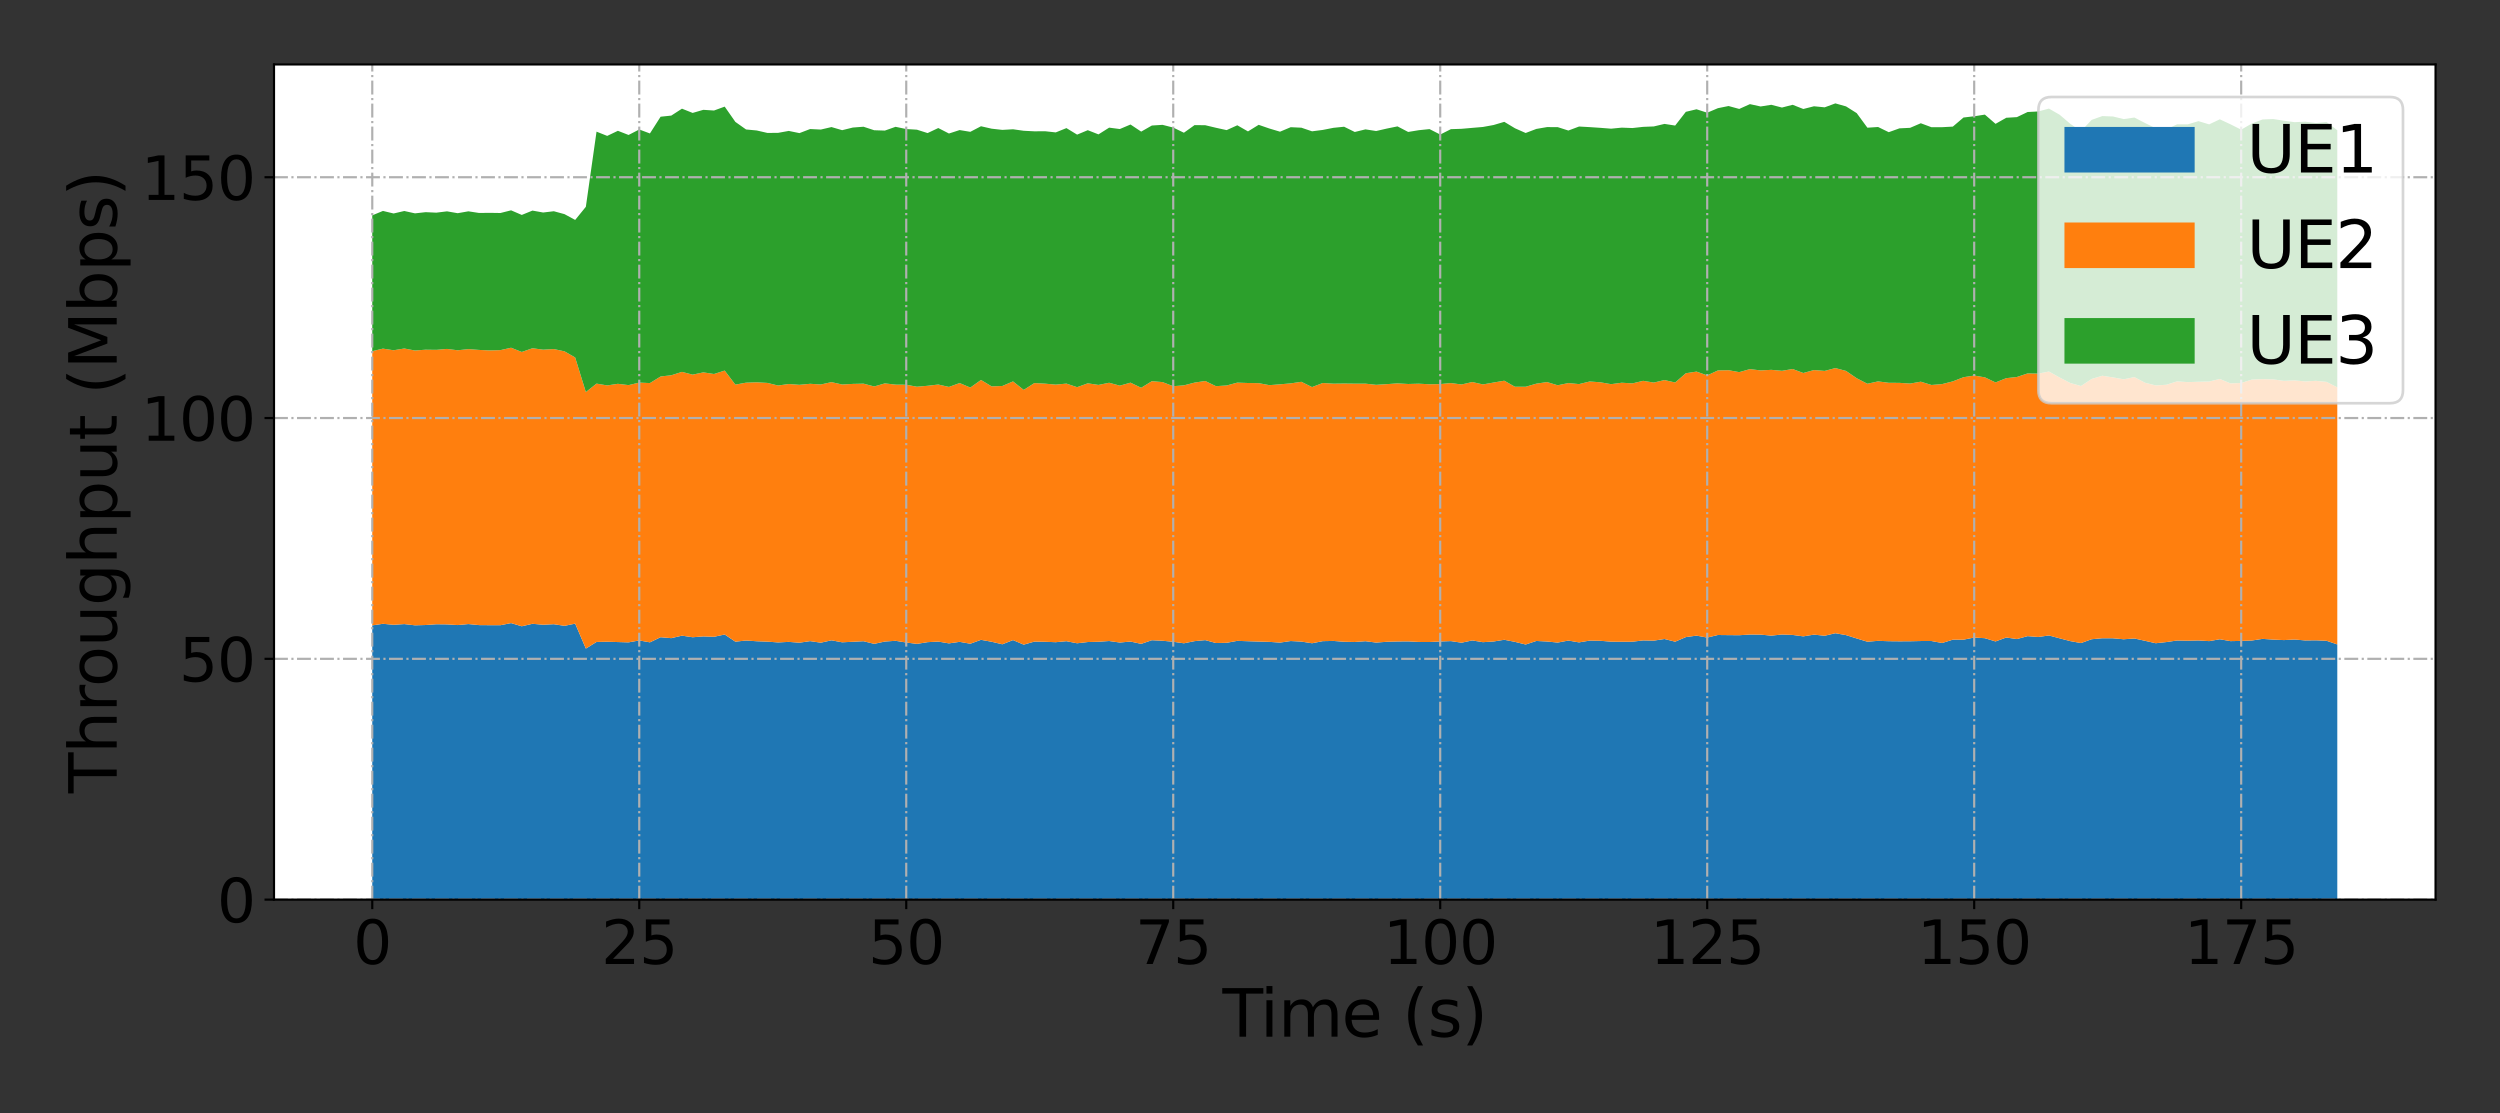 <?xml version="1.0" encoding="utf-8" standalone="no"?>
<!DOCTYPE svg PUBLIC "-//W3C//DTD SVG 1.1//EN"
  "http://www.w3.org/Graphics/SVG/1.1/DTD/svg11.dtd">
<svg xmlns:xlink="http://www.w3.org/1999/xlink" width="921.6pt" height="410.4pt" viewBox="0 0 921.6 410.4" xmlns="http://www.w3.org/2000/svg" version="1.1">
 <rect x="0" y="0" width="921.6" height="410.4" fill="#333333" stroke="none"/>
 <defs>
  <style type="text/css">*{stroke-linejoin: round; stroke-linecap: butt}</style>
 </defs>
 <g id="figure_1">
  <g id="patch_1">
   <path d="M 0 410.4 
L 921.6 410.4 
L 921.6 0 
L 0 0 
L 0 410.4 
z
" style="fill: none"/>
  </g>
  <g id="axes_1">
   <g id="patch_2">
    <path d="M 101.01 331.64 
L 897.84 331.64 
L 897.84 23.76 
L 101.01 23.76 
z
" style="fill: #ffffff"/>
   </g>
   <g id="PolyCollection_1">
    <path d="M 137.23 230.543 
L 137.23 331.64 
L 141.166 331.64 
L 145.103 331.64 
L 149.04 331.64 
L 152.977 331.64 
L 156.914 331.64 
L 160.851 331.64 
L 164.788 331.64 
L 168.725 331.64 
L 172.662 331.64 
L 176.599 331.64 
L 180.536 331.64 
L 184.472 331.64 
L 188.409 331.64 
L 192.346 331.64 
L 196.283 331.64 
L 200.22 331.64 
L 204.157 331.64 
L 208.094 331.64 
L 212.031 331.64 
L 215.968 331.64 
L 219.905 331.64 
L 223.842 331.64 
L 227.778 331.64 
L 231.715 331.64 
L 235.652 331.64 
L 239.589 331.64 
L 243.526 331.64 
L 247.463 331.64 
L 251.4 331.64 
L 255.337 331.64 
L 259.274 331.64 
L 263.211 331.64 
L 267.147 331.64 
L 271.084 331.64 
L 275.021 331.64 
L 278.958 331.64 
L 282.895 331.64 
L 286.832 331.64 
L 290.769 331.64 
L 294.706 331.64 
L 298.643 331.64 
L 302.58 331.64 
L 306.517 331.64 
L 310.453 331.64 
L 314.39 331.64 
L 318.327 331.64 
L 322.264 331.64 
L 326.201 331.64 
L 330.138 331.64 
L 334.075 331.64 
L 338.012 331.64 
L 341.949 331.64 
L 345.886 331.64 
L 349.823 331.64 
L 353.759 331.64 
L 357.696 331.64 
L 361.633 331.64 
L 365.57 331.64 
L 369.507 331.64 
L 373.444 331.64 
L 377.381 331.64 
L 381.318 331.64 
L 385.255 331.64 
L 389.192 331.64 
L 393.129 331.64 
L 397.065 331.64 
L 401.002 331.64 
L 404.939 331.64 
L 408.876 331.64 
L 412.813 331.64 
L 416.75 331.64 
L 420.687 331.64 
L 424.624 331.64 
L 428.561 331.64 
L 432.498 331.64 
L 436.434 331.64 
L 440.371 331.64 
L 444.308 331.64 
L 448.245 331.64 
L 452.182 331.64 
L 456.119 331.64 
L 460.056 331.64 
L 463.993 331.64 
L 467.93 331.64 
L 471.867 331.64 
L 475.804 331.64 
L 479.74 331.64 
L 483.677 331.64 
L 487.614 331.64 
L 491.551 331.64 
L 495.488 331.64 
L 499.425 331.64 
L 503.362 331.64 
L 507.299 331.64 
L 511.236 331.64 
L 515.173 331.64 
L 519.11 331.64 
L 523.046 331.64 
L 526.983 331.64 
L 530.92 331.64 
L 534.857 331.64 
L 538.794 331.64 
L 542.731 331.64 
L 546.668 331.64 
L 550.605 331.64 
L 554.542 331.64 
L 558.479 331.64 
L 562.416 331.64 
L 566.352 331.64 
L 570.289 331.64 
L 574.226 331.64 
L 578.163 331.64 
L 582.1 331.64 
L 586.037 331.64 
L 589.974 331.64 
L 593.911 331.64 
L 597.848 331.64 
L 601.785 331.64 
L 605.721 331.64 
L 609.658 331.64 
L 613.595 331.64 
L 617.532 331.64 
L 621.469 331.64 
L 625.406 331.64 
L 629.343 331.64 
L 633.28 331.64 
L 637.217 331.64 
L 641.154 331.64 
L 645.091 331.64 
L 649.027 331.64 
L 652.964 331.64 
L 656.901 331.64 
L 660.838 331.64 
L 664.775 331.64 
L 668.712 331.64 
L 672.649 331.64 
L 676.586 331.64 
L 680.523 331.64 
L 684.46 331.64 
L 688.397 331.64 
L 692.333 331.64 
L 696.27 331.64 
L 700.207 331.64 
L 704.144 331.64 
L 708.081 331.64 
L 712.018 331.64 
L 715.955 331.64 
L 719.892 331.64 
L 723.829 331.64 
L 727.766 331.64 
L 731.703 331.64 
L 735.639 331.64 
L 739.576 331.64 
L 743.513 331.64 
L 747.45 331.64 
L 751.387 331.64 
L 755.324 331.64 
L 759.261 331.64 
L 763.198 331.64 
L 767.135 331.64 
L 771.072 331.64 
L 775.008 331.64 
L 778.945 331.64 
L 782.882 331.64 
L 786.819 331.64 
L 790.756 331.64 
L 794.693 331.64 
L 798.63 331.64 
L 802.567 331.64 
L 806.504 331.64 
L 810.441 331.64 
L 814.378 331.64 
L 818.314 331.64 
L 822.251 331.64 
L 826.188 331.64 
L 830.125 331.64 
L 834.062 331.64 
L 837.999 331.64 
L 841.936 331.64 
L 845.873 331.64 
L 849.81 331.64 
L 853.747 331.64 
L 857.684 331.64 
L 861.62 331.64 
L 861.62 237.561 
L 861.62 237.561 
L 857.684 236.224 
L 853.747 236.041 
L 849.81 236.092 
L 845.873 235.748 
L 841.936 235.961 
L 837.999 235.779 
L 834.062 235.518 
L 830.125 236.115 
L 826.188 236.267 
L 822.251 236.344 
L 818.314 235.658 
L 814.378 236.345 
L 810.441 236.094 
L 806.504 236.193 
L 802.567 236.111 
L 798.63 236.688 
L 794.693 237.122 
L 790.756 236.226 
L 786.819 235.367 
L 782.882 235.656 
L 778.945 235.301 
L 775.008 235.285 
L 771.072 235.64 
L 767.135 237.055 
L 763.198 236.338 
L 759.261 235.312 
L 755.324 234.258 
L 751.387 234.815 
L 747.45 234.507 
L 743.513 235.58 
L 739.576 235.011 
L 735.639 236.461 
L 731.703 235.262 
L 727.766 235.019 
L 723.829 235.805 
L 719.892 235.807 
L 715.955 237.03 
L 712.018 236.307 
L 708.081 236.309 
L 704.144 236.395 
L 700.207 236.415 
L 696.27 236.374 
L 692.333 236.237 
L 688.397 236.561 
L 684.46 235.363 
L 680.523 234.125 
L 676.586 233.434 
L 672.649 234.36 
L 668.712 233.947 
L 664.775 234.589 
L 660.838 234.061 
L 656.901 233.9 
L 652.964 234.323 
L 649.027 233.939 
L 645.091 233.914 
L 641.154 234.167 
L 637.217 234.133 
L 633.28 234.085 
L 629.343 235.04 
L 625.406 234.317 
L 621.469 234.858 
L 617.532 236.55 
L 613.595 235.56 
L 609.658 236.162 
L 605.721 236.08 
L 601.785 236.553 
L 597.848 236.58 
L 593.911 236.541 
L 589.974 236.218 
L 586.037 236.143 
L 582.1 236.809 
L 578.163 236.134 
L 574.226 236.879 
L 570.289 236.478 
L 566.352 236.284 
L 562.416 237.591 
L 558.479 236.613 
L 554.542 235.846 
L 550.605 236.475 
L 546.668 236.732 
L 542.731 236.084 
L 538.794 236.925 
L 534.857 236.333 
L 530.92 236.468 
L 526.983 236.668 
L 523.046 236.653 
L 519.11 236.437 
L 515.173 236.471 
L 511.236 236.586 
L 507.299 236.876 
L 503.362 236.374 
L 499.425 236.661 
L 495.488 236.577 
L 491.551 236.272 
L 487.614 236.355 
L 483.677 237.128 
L 479.74 236.514 
L 475.804 236.308 
L 471.867 236.884 
L 467.93 236.618 
L 463.993 236.504 
L 460.056 236.38 
L 456.119 236.242 
L 452.182 236.963 
L 448.245 237.043 
L 444.308 235.976 
L 440.371 236.344 
L 436.434 237.142 
L 432.498 236.574 
L 428.561 236.209 
L 424.624 236.007 
L 420.687 237.352 
L 416.75 236.501 
L 412.813 236.862 
L 408.876 236.303 
L 404.939 236.575 
L 401.002 236.678 
L 397.065 237.137 
L 393.129 236.369 
L 389.192 236.737 
L 385.255 236.586 
L 381.318 236.513 
L 377.381 237.641 
L 373.444 235.963 
L 369.507 237.51 
L 365.57 236.579 
L 361.633 235.863 
L 357.696 237.3 
L 353.759 236.61 
L 349.823 237.175 
L 345.886 236.508 
L 341.949 236.724 
L 338.012 237.36 
L 334.075 236.856 
L 330.138 236.225 
L 326.201 236.49 
L 322.264 237.35 
L 318.327 236.377 
L 314.39 236.581 
L 310.453 236.777 
L 306.517 236.041 
L 302.58 236.919 
L 298.643 236.341 
L 294.706 236.922 
L 290.769 236.623 
L 286.832 236.823 
L 282.895 236.534 
L 278.958 236.389 
L 275.021 236.118 
L 271.084 236.545 
L 267.147 233.898 
L 263.211 234.746 
L 259.274 234.606 
L 255.337 234.915 
L 251.4 234.324 
L 247.463 235.249 
L 243.526 234.904 
L 239.589 236.792 
L 235.652 236.09 
L 231.715 236.8 
L 227.778 236.687 
L 223.842 236.566 
L 219.905 236.642 
L 215.968 239.09 
L 212.031 229.894 
L 208.094 230.706 
L 204.157 230.107 
L 200.22 230.301 
L 196.283 229.954 
L 192.346 230.871 
L 188.409 229.698 
L 184.472 230.48 
L 180.536 230.471 
L 176.599 230.436 
L 172.662 230.051 
L 168.725 230.42 
L 164.788 230.173 
L 160.851 230.125 
L 156.914 230.404 
L 152.977 230.515 
L 149.04 230.062 
L 145.103 230.32 
L 141.166 229.957 
L 137.23 230.543 
z
" clip-path="url(#p19464ce875)" style="fill: #1f77b4"/>
   </g>
   <g id="PolyCollection_2">
    <path d="M 137.23 129.459 
L 137.23 230.543 
L 141.166 229.957 
L 145.103 230.32 
L 149.04 230.062 
L 152.977 230.515 
L 156.914 230.404 
L 160.851 230.125 
L 164.788 230.173 
L 168.725 230.42 
L 172.662 230.051 
L 176.599 230.436 
L 180.536 230.471 
L 184.472 230.48 
L 188.409 229.698 
L 192.346 230.871 
L 196.283 229.954 
L 200.22 230.301 
L 204.157 230.107 
L 208.094 230.706 
L 212.031 229.894 
L 215.968 239.09 
L 219.905 236.642 
L 223.842 236.566 
L 227.778 236.687 
L 231.715 236.8 
L 235.652 236.09 
L 239.589 236.792 
L 243.526 234.904 
L 247.463 235.249 
L 251.4 234.324 
L 255.337 234.915 
L 259.274 234.606 
L 263.211 234.746 
L 267.147 233.898 
L 271.084 236.545 
L 275.021 236.118 
L 278.958 236.389 
L 282.895 236.534 
L 286.832 236.823 
L 290.769 236.623 
L 294.706 236.922 
L 298.643 236.341 
L 302.58 236.919 
L 306.517 236.041 
L 310.453 236.777 
L 314.39 236.581 
L 318.327 236.377 
L 322.264 237.35 
L 326.201 236.49 
L 330.138 236.225 
L 334.075 236.856 
L 338.012 237.36 
L 341.949 236.724 
L 345.886 236.508 
L 349.823 237.175 
L 353.759 236.61 
L 357.696 237.3 
L 361.633 235.863 
L 365.57 236.579 
L 369.507 237.51 
L 373.444 235.963 
L 377.381 237.641 
L 381.318 236.513 
L 385.255 236.586 
L 389.192 236.737 
L 393.129 236.369 
L 397.065 237.137 
L 401.002 236.678 
L 404.939 236.575 
L 408.876 236.303 
L 412.813 236.862 
L 416.75 236.501 
L 420.687 237.352 
L 424.624 236.007 
L 428.561 236.209 
L 432.498 236.574 
L 436.434 237.142 
L 440.371 236.344 
L 444.308 235.976 
L 448.245 237.043 
L 452.182 236.963 
L 456.119 236.242 
L 460.056 236.38 
L 463.993 236.504 
L 467.93 236.618 
L 471.867 236.884 
L 475.804 236.308 
L 479.74 236.514 
L 483.677 237.128 
L 487.614 236.355 
L 491.551 236.272 
L 495.488 236.577 
L 499.425 236.661 
L 503.362 236.374 
L 507.299 236.876 
L 511.236 236.586 
L 515.173 236.471 
L 519.11 236.437 
L 523.046 236.653 
L 526.983 236.668 
L 530.92 236.468 
L 534.857 236.333 
L 538.794 236.925 
L 542.731 236.084 
L 546.668 236.732 
L 550.605 236.475 
L 554.542 235.846 
L 558.479 236.613 
L 562.416 237.591 
L 566.352 236.284 
L 570.289 236.478 
L 574.226 236.879 
L 578.163 236.134 
L 582.1 236.809 
L 586.037 236.143 
L 589.974 236.218 
L 593.911 236.541 
L 597.848 236.58 
L 601.785 236.553 
L 605.721 236.08 
L 609.658 236.162 
L 613.595 235.56 
L 617.532 236.55 
L 621.469 234.858 
L 625.406 234.317 
L 629.343 235.04 
L 633.28 234.085 
L 637.217 234.133 
L 641.154 234.167 
L 645.091 233.914 
L 649.027 233.939 
L 652.964 234.323 
L 656.901 233.9 
L 660.838 234.061 
L 664.775 234.589 
L 668.712 233.947 
L 672.649 234.36 
L 676.586 233.434 
L 680.523 234.125 
L 684.46 235.363 
L 688.397 236.561 
L 692.333 236.237 
L 696.27 236.374 
L 700.207 236.415 
L 704.144 236.395 
L 708.081 236.309 
L 712.018 236.307 
L 715.955 237.03 
L 719.892 235.807 
L 723.829 235.805 
L 727.766 235.019 
L 731.703 235.262 
L 735.639 236.461 
L 739.576 235.011 
L 743.513 235.58 
L 747.45 234.507 
L 751.387 234.815 
L 755.324 234.258 
L 759.261 235.312 
L 763.198 236.338 
L 767.135 237.055 
L 771.072 235.64 
L 775.008 235.285 
L 778.945 235.301 
L 782.882 235.656 
L 786.819 235.367 
L 790.756 236.226 
L 794.693 237.122 
L 798.63 236.688 
L 802.567 236.111 
L 806.504 236.193 
L 810.441 236.094 
L 814.378 236.345 
L 818.314 235.658 
L 822.251 236.344 
L 826.188 236.267 
L 830.125 236.115 
L 834.062 235.518 
L 837.999 235.779 
L 841.936 235.961 
L 845.873 235.748 
L 849.81 236.092 
L 853.747 236.041 
L 857.684 236.224 
L 861.62 237.561 
L 861.62 142.789 
L 861.62 142.789 
L 857.684 140.774 
L 853.747 140.388 
L 849.81 140.607 
L 845.873 140.223 
L 841.936 140.394 
L 837.999 139.851 
L 834.062 139.763 
L 830.125 139.923 
L 826.188 141.185 
L 822.251 141.324 
L 818.314 139.699 
L 814.378 140.639 
L 810.441 140.727 
L 806.504 140.863 
L 802.567 140.58 
L 798.63 141.833 
L 794.693 142.083 
L 790.756 141.093 
L 786.819 139.011 
L 782.882 139.826 
L 778.945 139.123 
L 775.008 138.511 
L 771.072 139.691 
L 767.135 142.291 
L 763.198 141.192 
L 759.261 139.161 
L 755.324 136.959 
L 751.387 137.726 
L 747.45 137.663 
L 743.513 138.973 
L 739.576 139.409 
L 735.639 140.979 
L 731.703 139.104 
L 727.766 138.448 
L 723.829 139.057 
L 719.892 140.587 
L 715.955 141.591 
L 712.018 141.916 
L 708.081 140.704 
L 704.144 141.393 
L 700.207 141.136 
L 696.27 141.111 
L 692.333 140.595 
L 688.397 141.464 
L 684.46 139.435 
L 680.523 136.734 
L 676.586 135.685 
L 672.649 136.73 
L 668.712 136.417 
L 664.775 137.499 
L 660.838 136.033 
L 656.901 136.694 
L 652.964 136.335 
L 649.027 136.551 
L 645.091 136.067 
L 641.154 137.185 
L 637.217 136.47 
L 633.28 136.562 
L 629.343 138.378 
L 625.406 136.984 
L 621.469 137.59 
L 617.532 141.003 
L 613.595 140.1 
L 609.658 141.028 
L 605.721 140.392 
L 601.785 141.329 
L 597.848 141.088 
L 593.911 141.618 
L 589.974 140.929 
L 586.037 140.63 
L 582.1 141.594 
L 578.163 141.211 
L 574.226 142.026 
L 570.289 140.841 
L 566.352 141.436 
L 562.416 142.571 
L 558.479 142.572 
L 554.542 140.341 
L 550.605 141.014 
L 546.668 141.716 
L 542.731 140.829 
L 538.794 141.735 
L 534.857 141.211 
L 530.92 141.591 
L 526.983 141.656 
L 523.046 141.444 
L 519.11 141.553 
L 515.173 141.327 
L 511.236 141.611 
L 507.299 141.862 
L 503.362 141.43 
L 499.425 141.433 
L 495.488 141.385 
L 491.551 141.437 
L 487.614 141.189 
L 483.677 142.692 
L 479.74 140.749 
L 475.804 141.326 
L 471.867 141.675 
L 467.93 141.983 
L 463.993 141.244 
L 460.056 141.191 
L 456.119 141.051 
L 452.182 142.106 
L 448.245 142.354 
L 444.308 140.447 
L 440.371 141.04 
L 436.434 142.056 
L 432.498 142.364 
L 428.561 140.855 
L 424.624 140.522 
L 420.687 142.945 
L 416.75 141.063 
L 412.813 142.166 
L 408.876 141.098 
L 404.939 141.899 
L 401.002 141.305 
L 397.065 142.728 
L 393.129 141.408 
L 389.192 141.785 
L 385.255 141.433 
L 381.318 141.213 
L 377.381 143.728 
L 373.444 140.601 
L 369.507 142.283 
L 365.57 142.44 
L 361.633 140.065 
L 357.696 142.869 
L 353.759 141.207 
L 349.823 142.637 
L 345.886 141.754 
L 341.949 142.215 
L 338.012 142.56 
L 334.075 141.826 
L 330.138 141.79 
L 326.201 141.334 
L 322.264 142.462 
L 318.327 141.43 
L 314.39 141.522 
L 310.453 141.746 
L 306.517 140.865 
L 302.58 141.736 
L 298.643 141.482 
L 294.706 141.861 
L 290.769 141.562 
L 286.832 142.116 
L 282.895 141.159 
L 278.958 140.932 
L 275.021 141.065 
L 271.084 141.787 
L 267.147 136.604 
L 263.211 137.874 
L 259.274 137.273 
L 255.337 138.108 
L 251.4 137.09 
L 247.463 138.34 
L 243.526 138.787 
L 239.589 141.22 
L 235.652 141.036 
L 231.715 141.966 
L 227.778 141.489 
L 223.842 142.084 
L 219.905 141.414 
L 215.968 144.523 
L 212.031 131.783 
L 208.094 129.518 
L 204.157 128.677 
L 200.22 128.903 
L 196.283 128.376 
L 192.346 129.748 
L 188.409 128.189 
L 184.472 129.071 
L 180.536 129.181 
L 176.599 128.995 
L 172.662 128.694 
L 168.725 129.128 
L 164.788 128.626 
L 160.851 128.963 
L 156.914 128.909 
L 152.977 129.211 
L 149.04 128.471 
L 145.103 129.119 
L 141.166 128.514 
L 137.23 129.459 
z
" clip-path="url(#p19464ce875)" style="fill: #ff7f0e"/>
   </g>
   <g id="PolyCollection_3">
    <path d="M 137.23 79.391 
L 137.23 129.459 
L 141.166 128.514 
L 145.103 129.119 
L 149.04 128.471 
L 152.977 129.211 
L 156.914 128.909 
L 160.851 128.963 
L 164.788 128.626 
L 168.725 129.128 
L 172.662 128.694 
L 176.599 128.995 
L 180.536 129.181 
L 184.472 129.071 
L 188.409 128.189 
L 192.346 129.748 
L 196.283 128.376 
L 200.22 128.903 
L 204.157 128.677 
L 208.094 129.518 
L 212.031 131.783 
L 215.968 144.523 
L 219.905 141.414 
L 223.842 142.084 
L 227.778 141.489 
L 231.715 141.966 
L 235.652 141.036 
L 239.589 141.22 
L 243.526 138.787 
L 247.463 138.34 
L 251.4 137.09 
L 255.337 138.108 
L 259.274 137.273 
L 263.211 137.874 
L 267.147 136.604 
L 271.084 141.787 
L 275.021 141.065 
L 278.958 140.932 
L 282.895 141.159 
L 286.832 142.116 
L 290.769 141.562 
L 294.706 141.861 
L 298.643 141.482 
L 302.58 141.736 
L 306.517 140.865 
L 310.453 141.746 
L 314.39 141.522 
L 318.327 141.43 
L 322.264 142.462 
L 326.201 141.334 
L 330.138 141.79 
L 334.075 141.826 
L 338.012 142.56 
L 341.949 142.215 
L 345.886 141.754 
L 349.823 142.637 
L 353.759 141.207 
L 357.696 142.869 
L 361.633 140.065 
L 365.57 142.44 
L 369.507 142.283 
L 373.444 140.601 
L 377.381 143.728 
L 381.318 141.213 
L 385.255 141.433 
L 389.192 141.785 
L 393.129 141.408 
L 397.065 142.728 
L 401.002 141.305 
L 404.939 141.899 
L 408.876 141.098 
L 412.813 142.166 
L 416.75 141.063 
L 420.687 142.945 
L 424.624 140.522 
L 428.561 140.855 
L 432.498 142.364 
L 436.434 142.056 
L 440.371 141.04 
L 444.308 140.447 
L 448.245 142.354 
L 452.182 142.106 
L 456.119 141.051 
L 460.056 141.191 
L 463.993 141.244 
L 467.93 141.983 
L 471.867 141.675 
L 475.804 141.326 
L 479.74 140.749 
L 483.677 142.692 
L 487.614 141.189 
L 491.551 141.437 
L 495.488 141.385 
L 499.425 141.433 
L 503.362 141.43 
L 507.299 141.862 
L 511.236 141.611 
L 515.173 141.327 
L 519.11 141.553 
L 523.046 141.444 
L 526.983 141.656 
L 530.92 141.591 
L 534.857 141.211 
L 538.794 141.735 
L 542.731 140.829 
L 546.668 141.716 
L 550.605 141.014 
L 554.542 140.341 
L 558.479 142.572 
L 562.416 142.571 
L 566.352 141.436 
L 570.289 140.841 
L 574.226 142.026 
L 578.163 141.211 
L 582.1 141.594 
L 586.037 140.63 
L 589.974 140.929 
L 593.911 141.618 
L 597.848 141.088 
L 601.785 141.329 
L 605.721 140.392 
L 609.658 141.028 
L 613.595 140.1 
L 617.532 141.003 
L 621.469 137.59 
L 625.406 136.984 
L 629.343 138.378 
L 633.28 136.562 
L 637.217 136.47 
L 641.154 137.185 
L 645.091 136.067 
L 649.027 136.551 
L 652.964 136.335 
L 656.901 136.694 
L 660.838 136.033 
L 664.775 137.499 
L 668.712 136.417 
L 672.649 136.73 
L 676.586 135.685 
L 680.523 136.734 
L 684.46 139.435 
L 688.397 141.464 
L 692.333 140.595 
L 696.27 141.111 
L 700.207 141.136 
L 704.144 141.393 
L 708.081 140.704 
L 712.018 141.916 
L 715.955 141.591 
L 719.892 140.587 
L 723.829 139.057 
L 727.766 138.448 
L 731.703 139.104 
L 735.639 140.979 
L 739.576 139.409 
L 743.513 138.973 
L 747.45 137.663 
L 751.387 137.726 
L 755.324 136.959 
L 759.261 139.161 
L 763.198 141.192 
L 767.135 142.291 
L 771.072 139.691 
L 775.008 138.511 
L 778.945 139.123 
L 782.882 139.826 
L 786.819 139.011 
L 790.756 141.093 
L 794.693 142.083 
L 798.63 141.833 
L 802.567 140.58 
L 806.504 140.863 
L 810.441 140.727 
L 814.378 140.639 
L 818.314 139.699 
L 822.251 141.324 
L 826.188 141.185 
L 830.125 139.923 
L 834.062 139.763 
L 837.999 139.851 
L 841.936 140.394 
L 845.873 140.223 
L 849.81 140.607 
L 853.747 140.388 
L 857.684 140.774 
L 861.62 142.789 
L 861.62 48.016 
L 861.62 48.016 
L 857.684 44.998 
L 853.747 45.346 
L 849.81 44.853 
L 845.873 45.039 
L 841.936 44.501 
L 837.999 43.883 
L 834.062 44.039 
L 830.125 45.528 
L 826.188 47.797 
L 822.251 45.83 
L 818.314 43.981 
L 814.378 45.847 
L 810.441 44.66 
L 806.504 45.837 
L 802.567 45.837 
L 798.63 47.686 
L 794.693 47.296 
L 790.756 45.348 
L 786.819 43.325 
L 782.882 43.906 
L 778.945 42.944 
L 775.008 42.79 
L 771.072 44.187 
L 767.135 48.348 
L 763.198 45.653 
L 759.261 42.293 
L 755.324 40.027 
L 751.387 41.091 
L 747.45 41.294 
L 743.513 43.177 
L 739.576 43.415 
L 735.639 45.658 
L 731.703 42.25 
L 727.766 42.861 
L 723.829 43.32 
L 719.892 46.674 
L 715.955 46.885 
L 712.018 46.901 
L 708.081 45.434 
L 704.144 47.123 
L 700.207 47.315 
L 696.27 48.73 
L 692.333 46.815 
L 688.397 47.078 
L 684.46 41.705 
L 680.523 39.223 
L 676.586 38.11 
L 672.649 39.569 
L 668.712 39.177 
L 664.775 40.177 
L 660.838 38.632 
L 656.901 39.644 
L 652.964 38.629 
L 649.027 39.25 
L 645.091 38.386 
L 641.154 40.158 
L 637.217 39.083 
L 633.28 39.882 
L 629.343 41.55 
L 625.406 40.281 
L 621.469 41.221 
L 617.532 46.287 
L 613.595 45.675 
L 609.658 46.61 
L 605.721 46.765 
L 601.785 47.202 
L 597.848 47.054 
L 593.911 47.436 
L 589.974 47.126 
L 586.037 46.862 
L 582.1 46.643 
L 578.163 48.121 
L 574.226 46.863 
L 570.289 46.85 
L 566.352 47.528 
L 562.416 49.027 
L 558.479 47.285 
L 554.542 44.912 
L 550.605 46.083 
L 546.668 46.803 
L 542.731 47.139 
L 538.794 47.482 
L 534.857 47.614 
L 530.92 49.599 
L 526.983 47.591 
L 523.046 47.994 
L 519.11 48.642 
L 515.173 46.59 
L 511.236 47.395 
L 507.299 48.3 
L 503.362 47.688 
L 499.425 48.657 
L 495.488 46.717 
L 491.551 47.124 
L 487.614 47.898 
L 483.677 48.407 
L 479.74 47.074 
L 475.804 46.891 
L 471.867 48.548 
L 467.93 47.37 
L 463.993 46.012 
L 460.056 48.445 
L 456.119 46.185 
L 452.182 47.968 
L 448.245 47.099 
L 444.308 46.16 
L 440.371 46.115 
L 436.434 48.931 
L 432.498 47.027 
L 428.561 46.023 
L 424.624 46.273 
L 420.687 48.52 
L 416.75 45.898 
L 412.813 47.567 
L 408.876 47.054 
L 404.939 49.539 
L 401.002 47.99 
L 397.065 49.63 
L 393.129 47.224 
L 389.192 48.812 
L 385.255 48.379 
L 381.318 48.411 
L 377.381 48.209 
L 373.444 47.655 
L 369.507 47.882 
L 365.57 47.441 
L 361.633 46.541 
L 357.696 48.597 
L 353.759 47.945 
L 349.823 49.219 
L 345.886 47.197 
L 341.949 49.056 
L 338.012 47.806 
L 334.075 47.571 
L 330.138 46.746 
L 326.201 48.139 
L 322.264 48.012 
L 318.327 46.718 
L 314.39 47.018 
L 310.453 47.992 
L 306.517 46.84 
L 302.58 47.76 
L 298.643 47.567 
L 294.706 49.072 
L 290.769 48.262 
L 286.832 48.977 
L 282.895 49.004 
L 278.958 48.097 
L 275.021 47.728 
L 271.084 44.936 
L 267.147 39.304 
L 263.211 40.743 
L 259.274 40.487 
L 255.337 41.629 
L 251.4 40.062 
L 247.463 42.611 
L 243.526 43.027 
L 239.589 49.197 
L 235.652 47.73 
L 231.715 49.754 
L 227.778 48.22 
L 223.842 50.099 
L 219.905 48.529 
L 215.968 76.233 
L 212.031 81.078 
L 208.094 78.94 
L 204.157 77.871 
L 200.22 78.34 
L 196.283 77.63 
L 192.346 79.233 
L 188.409 77.535 
L 184.472 78.522 
L 180.536 78.461 
L 176.599 78.506 
L 172.662 77.9 
L 168.725 78.594 
L 164.788 77.91 
L 160.851 78.397 
L 156.914 78.214 
L 152.977 78.651 
L 149.04 77.781 
L 145.103 78.697 
L 141.166 77.755 
L 137.23 79.391 
z
" clip-path="url(#p19464ce875)" style="fill: #2ca02c"/>
   </g>
   <g id="matplotlib.axis_1">
    <g id="xtick_1">
     <g id="line2d_1">
      <path d="M 137.23 331.64 
L 137.23 23.76 
" clip-path="url(#p19464ce875)" style="fill: none; stroke-dasharray: 5.12,1.28,0.8,1.28; stroke-dashoffset: 0; stroke: #b0b0b0; stroke-width: 0.8"/>
     </g>
     <g id="line2d_2">
      <defs>
       <path id="mb806f5b516" d="M 0 0 
L 0 3.5 
" style="stroke: #000000; stroke-width: 0.8"/>
      </defs>
      <g>
       <use xlink:href="#mb806f5b516" x="137.23" y="331.64" style="stroke: #000000; stroke-width: 0.8"/>
      </g>
     </g>
     <g id="text_1">
      <!-- 0 -->
      <g transform="translate(130.231 355.357)scale(0.22 -0.22)">
       <defs>
        <path id="DejaVuSans-30" d="M 2034 4250 
Q 1547 4250 1301 3770 
Q 1056 3291 1056 2328 
Q 1056 1369 1301 889 
Q 1547 409 2034 409 
Q 2525 409 2770 889 
Q 3016 1369 3016 2328 
Q 3016 3291 2770 3770 
Q 2525 4250 2034 4250 
z
M 2034 4750 
Q 2819 4750 3233 4129 
Q 3647 3509 3647 2328 
Q 3647 1150 3233 529 
Q 2819 -91 2034 -91 
Q 1250 -91 836 529 
Q 422 1150 422 2328 
Q 422 3509 836 4129 
Q 1250 4750 2034 4750 
z
" transform="scale(0.016)"/>
       </defs>
       <use xlink:href="#DejaVuSans-30"/>
      </g>
     </g>
    </g>
    <g id="xtick_2">
     <g id="line2d_3">
      <path d="M 235.652 331.64 
L 235.652 23.76 
" clip-path="url(#p19464ce875)" style="fill: none; stroke-dasharray: 5.12,1.28,0.8,1.28; stroke-dashoffset: 0; stroke: #b0b0b0; stroke-width: 0.8"/>
     </g>
     <g id="line2d_4">
      <g>
       <use xlink:href="#mb806f5b516" x="235.652" y="331.64" style="stroke: #000000; stroke-width: 0.8"/>
      </g>
     </g>
     <g id="text_2">
      <!-- 25 -->
      <g transform="translate(221.655 355.357)scale(0.22 -0.22)">
       <defs>
        <path id="DejaVuSans-32" d="M 1228 531 
L 3431 531 
L 3431 0 
L 469 0 
L 469 531 
Q 828 903 1448 1529 
Q 2069 2156 2228 2338 
Q 2531 2678 2651 2914 
Q 2772 3150 2772 3378 
Q 2772 3750 2511 3984 
Q 2250 4219 1831 4219 
Q 1534 4219 1204 4116 
Q 875 4013 500 3803 
L 500 4441 
Q 881 4594 1212 4672 
Q 1544 4750 1819 4750 
Q 2544 4750 2975 4387 
Q 3406 4025 3406 3419 
Q 3406 3131 3298 2873 
Q 3191 2616 2906 2266 
Q 2828 2175 2409 1742 
Q 1991 1309 1228 531 
z
" transform="scale(0.016)"/>
        <path id="DejaVuSans-35" d="M 691 4666 
L 3169 4666 
L 3169 4134 
L 1269 4134 
L 1269 2991 
Q 1406 3038 1543 3061 
Q 1681 3084 1819 3084 
Q 2600 3084 3056 2656 
Q 3513 2228 3513 1497 
Q 3513 744 3044 326 
Q 2575 -91 1722 -91 
Q 1428 -91 1123 -41 
Q 819 9 494 109 
L 494 744 
Q 775 591 1075 516 
Q 1375 441 1709 441 
Q 2250 441 2565 725 
Q 2881 1009 2881 1497 
Q 2881 1984 2565 2268 
Q 2250 2553 1709 2553 
Q 1456 2553 1204 2497 
Q 953 2441 691 2322 
L 691 4666 
z
" transform="scale(0.016)"/>
       </defs>
       <use xlink:href="#DejaVuSans-32"/>
       <use xlink:href="#DejaVuSans-35" x="63.623"/>
      </g>
     </g>
    </g>
    <g id="xtick_3">
     <g id="line2d_5">
      <path d="M 334.075 331.64 
L 334.075 23.76 
" clip-path="url(#p19464ce875)" style="fill: none; stroke-dasharray: 5.12,1.28,0.8,1.28; stroke-dashoffset: 0; stroke: #b0b0b0; stroke-width: 0.8"/>
     </g>
     <g id="line2d_6">
      <g>
       <use xlink:href="#mb806f5b516" x="334.075" y="331.64" style="stroke: #000000; stroke-width: 0.8"/>
      </g>
     </g>
     <g id="text_3">
      <!-- 50 -->
      <g transform="translate(320.077 355.357)scale(0.22 -0.22)">
       <use xlink:href="#DejaVuSans-35"/>
       <use xlink:href="#DejaVuSans-30" x="63.623"/>
      </g>
     </g>
    </g>
    <g id="xtick_4">
     <g id="line2d_7">
      <path d="M 432.498 331.64 
L 432.498 23.76 
" clip-path="url(#p19464ce875)" style="fill: none; stroke-dasharray: 5.12,1.28,0.8,1.28; stroke-dashoffset: 0; stroke: #b0b0b0; stroke-width: 0.8"/>
     </g>
     <g id="line2d_8">
      <g>
       <use xlink:href="#mb806f5b516" x="432.498" y="331.64" style="stroke: #000000; stroke-width: 0.8"/>
      </g>
     </g>
     <g id="text_4">
      <!-- 75 -->
      <g transform="translate(418.5 355.357)scale(0.22 -0.22)">
       <defs>
        <path id="DejaVuSans-37" d="M 525 4666 
L 3525 4666 
L 3525 4397 
L 1831 0 
L 1172 0 
L 2766 4134 
L 525 4134 
L 525 4666 
z
" transform="scale(0.016)"/>
       </defs>
       <use xlink:href="#DejaVuSans-37"/>
       <use xlink:href="#DejaVuSans-35" x="63.623"/>
      </g>
     </g>
    </g>
    <g id="xtick_5">
     <g id="line2d_9">
      <path d="M 530.92 331.64 
L 530.92 23.76 
" clip-path="url(#p19464ce875)" style="fill: none; stroke-dasharray: 5.12,1.28,0.8,1.28; stroke-dashoffset: 0; stroke: #b0b0b0; stroke-width: 0.8"/>
     </g>
     <g id="line2d_10">
      <g>
       <use xlink:href="#mb806f5b516" x="530.92" y="331.64" style="stroke: #000000; stroke-width: 0.8"/>
      </g>
     </g>
     <g id="text_5">
      <!-- 100 -->
      <g transform="translate(509.924 355.357)scale(0.22 -0.22)">
       <defs>
        <path id="DejaVuSans-31" d="M 794 531 
L 1825 531 
L 1825 4091 
L 703 3866 
L 703 4441 
L 1819 4666 
L 2450 4666 
L 2450 531 
L 3481 531 
L 3481 0 
L 794 0 
L 794 531 
z
" transform="scale(0.016)"/>
       </defs>
       <use xlink:href="#DejaVuSans-31"/>
       <use xlink:href="#DejaVuSans-30" x="63.623"/>
       <use xlink:href="#DejaVuSans-30" x="127.246"/>
      </g>
     </g>
    </g>
    <g id="xtick_6">
     <g id="line2d_11">
      <path d="M 629.343 331.64 
L 629.343 23.76 
" clip-path="url(#p19464ce875)" style="fill: none; stroke-dasharray: 5.12,1.28,0.8,1.28; stroke-dashoffset: 0; stroke: #b0b0b0; stroke-width: 0.8"/>
     </g>
     <g id="line2d_12">
      <g>
       <use xlink:href="#mb806f5b516" x="629.343" y="331.64" style="stroke: #000000; stroke-width: 0.8"/>
      </g>
     </g>
     <g id="text_6">
      <!-- 125 -->
      <g transform="translate(608.347 355.357)scale(0.22 -0.22)">
       <use xlink:href="#DejaVuSans-31"/>
       <use xlink:href="#DejaVuSans-32" x="63.623"/>
       <use xlink:href="#DejaVuSans-35" x="127.246"/>
      </g>
     </g>
    </g>
    <g id="xtick_7">
     <g id="line2d_13">
      <path d="M 727.766 331.64 
L 727.766 23.76 
" clip-path="url(#p19464ce875)" style="fill: none; stroke-dasharray: 5.12,1.28,0.8,1.28; stroke-dashoffset: 0; stroke: #b0b0b0; stroke-width: 0.8"/>
     </g>
     <g id="line2d_14">
      <g>
       <use xlink:href="#mb806f5b516" x="727.766" y="331.64" style="stroke: #000000; stroke-width: 0.8"/>
      </g>
     </g>
     <g id="text_7">
      <!-- 150 -->
      <g transform="translate(706.769 355.357)scale(0.22 -0.22)">
       <use xlink:href="#DejaVuSans-31"/>
       <use xlink:href="#DejaVuSans-35" x="63.623"/>
       <use xlink:href="#DejaVuSans-30" x="127.246"/>
      </g>
     </g>
    </g>
    <g id="xtick_8">
     <g id="line2d_15">
      <path d="M 826.188 331.64 
L 826.188 23.76 
" clip-path="url(#p19464ce875)" style="fill: none; stroke-dasharray: 5.12,1.28,0.8,1.28; stroke-dashoffset: 0; stroke: #b0b0b0; stroke-width: 0.8"/>
     </g>
     <g id="line2d_16">
      <g>
       <use xlink:href="#mb806f5b516" x="826.188" y="331.64" style="stroke: #000000; stroke-width: 0.8"/>
      </g>
     </g>
     <g id="text_8">
      <!-- 175 -->
      <g transform="translate(805.192 355.357)scale(0.22 -0.22)">
       <use xlink:href="#DejaVuSans-31"/>
       <use xlink:href="#DejaVuSans-37" x="63.623"/>
       <use xlink:href="#DejaVuSans-35" x="127.246"/>
      </g>
     </g>
    </g>
    <g id="text_9">
     <!-- Time (s) -->
     <g transform="translate(450.636 382.168)scale(0.24 -0.24)">
      <defs>
       <path id="DejaVuSans-54" d="M -19 4666 
L 3928 4666 
L 3928 4134 
L 2272 4134 
L 2272 0 
L 1638 0 
L 1638 4134 
L -19 4134 
L -19 4666 
z
" transform="scale(0.016)"/>
       <path id="DejaVuSans-69" d="M 603 3500 
L 1178 3500 
L 1178 0 
L 603 0 
L 603 3500 
z
M 603 4863 
L 1178 4863 
L 1178 4134 
L 603 4134 
L 603 4863 
z
" transform="scale(0.016)"/>
       <path id="DejaVuSans-6d" d="M 3328 2828 
Q 3544 3216 3844 3400 
Q 4144 3584 4550 3584 
Q 5097 3584 5394 3201 
Q 5691 2819 5691 2113 
L 5691 0 
L 5113 0 
L 5113 2094 
Q 5113 2597 4934 2840 
Q 4756 3084 4391 3084 
Q 3944 3084 3684 2787 
Q 3425 2491 3425 1978 
L 3425 0 
L 2847 0 
L 2847 2094 
Q 2847 2600 2669 2842 
Q 2491 3084 2119 3084 
Q 1678 3084 1418 2786 
Q 1159 2488 1159 1978 
L 1159 0 
L 581 0 
L 581 3500 
L 1159 3500 
L 1159 2956 
Q 1356 3278 1631 3431 
Q 1906 3584 2284 3584 
Q 2666 3584 2933 3390 
Q 3200 3197 3328 2828 
z
" transform="scale(0.016)"/>
       <path id="DejaVuSans-65" d="M 3597 1894 
L 3597 1613 
L 953 1613 
Q 991 1019 1311 708 
Q 1631 397 2203 397 
Q 2534 397 2845 478 
Q 3156 559 3463 722 
L 3463 178 
Q 3153 47 2828 -22 
Q 2503 -91 2169 -91 
Q 1331 -91 842 396 
Q 353 884 353 1716 
Q 353 2575 817 3079 
Q 1281 3584 2069 3584 
Q 2775 3584 3186 3129 
Q 3597 2675 3597 1894 
z
M 3022 2063 
Q 3016 2534 2758 2815 
Q 2500 3097 2075 3097 
Q 1594 3097 1305 2825 
Q 1016 2553 972 2059 
L 3022 2063 
z
" transform="scale(0.016)"/>
       <path id="DejaVuSans-20" transform="scale(0.016)"/>
       <path id="DejaVuSans-28" d="M 1984 4856 
Q 1566 4138 1362 3434 
Q 1159 2731 1159 2009 
Q 1159 1288 1364 580 
Q 1569 -128 1984 -844 
L 1484 -844 
Q 1016 -109 783 600 
Q 550 1309 550 2009 
Q 550 2706 781 3412 
Q 1013 4119 1484 4856 
L 1984 4856 
z
" transform="scale(0.016)"/>
       <path id="DejaVuSans-73" d="M 2834 3397 
L 2834 2853 
Q 2591 2978 2328 3040 
Q 2066 3103 1784 3103 
Q 1356 3103 1142 2972 
Q 928 2841 928 2578 
Q 928 2378 1081 2264 
Q 1234 2150 1697 2047 
L 1894 2003 
Q 2506 1872 2764 1633 
Q 3022 1394 3022 966 
Q 3022 478 2636 193 
Q 2250 -91 1575 -91 
Q 1294 -91 989 -36 
Q 684 19 347 128 
L 347 722 
Q 666 556 975 473 
Q 1284 391 1588 391 
Q 1994 391 2212 530 
Q 2431 669 2431 922 
Q 2431 1156 2273 1281 
Q 2116 1406 1581 1522 
L 1381 1569 
Q 847 1681 609 1914 
Q 372 2147 372 2553 
Q 372 3047 722 3315 
Q 1072 3584 1716 3584 
Q 2034 3584 2315 3537 
Q 2597 3491 2834 3397 
z
" transform="scale(0.016)"/>
       <path id="DejaVuSans-29" d="M 513 4856 
L 1013 4856 
Q 1481 4119 1714 3412 
Q 1947 2706 1947 2009 
Q 1947 1309 1714 600 
Q 1481 -109 1013 -844 
L 513 -844 
Q 928 -128 1133 580 
Q 1338 1288 1338 2009 
Q 1338 2731 1133 3434 
Q 928 4138 513 4856 
z
" transform="scale(0.016)"/>
      </defs>
      <use xlink:href="#DejaVuSans-54"/>
      <use xlink:href="#DejaVuSans-69" x="57.959"/>
      <use xlink:href="#DejaVuSans-6d" x="85.742"/>
      <use xlink:href="#DejaVuSans-65" x="183.154"/>
      <use xlink:href="#DejaVuSans-20" x="244.678"/>
      <use xlink:href="#DejaVuSans-28" x="276.465"/>
      <use xlink:href="#DejaVuSans-73" x="315.479"/>
      <use xlink:href="#DejaVuSans-29" x="367.578"/>
     </g>
    </g>
   </g>
   <g id="matplotlib.axis_2">
    <g id="ytick_1">
     <g id="line2d_17">
      <path d="M 101.01 331.64 
L 897.84 331.64 
" clip-path="url(#p19464ce875)" style="fill: none; stroke-dasharray: 5.12,1.28,0.8,1.28; stroke-dashoffset: 0; stroke: #b0b0b0; stroke-width: 0.8"/>
     </g>
     <g id="line2d_18">
      <defs>
       <path id="mde935dcb07" d="M 0 0 
L -3.5 0 
" style="stroke: #000000; stroke-width: 0.8"/>
      </defs>
      <g>
       <use xlink:href="#mde935dcb07" x="101.01" y="331.64" style="stroke: #000000; stroke-width: 0.8"/>
      </g>
     </g>
     <g id="text_10">
      <!-- 0 -->
      <g transform="translate(80.013 339.998)scale(0.22 -0.22)">
       <use xlink:href="#DejaVuSans-30"/>
      </g>
     </g>
    </g>
    <g id="ytick_2">
     <g id="line2d_19">
      <path d="M 101.01 242.874 
L 897.84 242.874 
" clip-path="url(#p19464ce875)" style="fill: none; stroke-dasharray: 5.12,1.28,0.8,1.28; stroke-dashoffset: 0; stroke: #b0b0b0; stroke-width: 0.8"/>
     </g>
     <g id="line2d_20">
      <g>
       <use xlink:href="#mde935dcb07" x="101.01" y="242.874" style="stroke: #000000; stroke-width: 0.8"/>
      </g>
     </g>
     <g id="text_11">
      <!-- 50 -->
      <g transform="translate(66.015 251.232)scale(0.22 -0.22)">
       <use xlink:href="#DejaVuSans-35"/>
       <use xlink:href="#DejaVuSans-30" x="63.623"/>
      </g>
     </g>
    </g>
    <g id="ytick_3">
     <g id="line2d_21">
      <path d="M 101.01 154.108 
L 897.84 154.108 
" clip-path="url(#p19464ce875)" style="fill: none; stroke-dasharray: 5.12,1.28,0.8,1.28; stroke-dashoffset: 0; stroke: #b0b0b0; stroke-width: 0.8"/>
     </g>
     <g id="line2d_22">
      <g>
       <use xlink:href="#mde935dcb07" x="101.01" y="154.108" style="stroke: #000000; stroke-width: 0.8"/>
      </g>
     </g>
     <g id="text_12">
      <!-- 100 -->
      <g transform="translate(52.017 162.466)scale(0.22 -0.22)">
       <use xlink:href="#DejaVuSans-31"/>
       <use xlink:href="#DejaVuSans-30" x="63.623"/>
       <use xlink:href="#DejaVuSans-30" x="127.246"/>
      </g>
     </g>
    </g>
    <g id="ytick_4">
     <g id="line2d_23">
      <path d="M 101.01 65.342 
L 897.84 65.342 
" clip-path="url(#p19464ce875)" style="fill: none; stroke-dasharray: 5.12,1.28,0.8,1.28; stroke-dashoffset: 0; stroke: #b0b0b0; stroke-width: 0.8"/>
     </g>
     <g id="line2d_24">
      <g>
       <use xlink:href="#mde935dcb07" x="101.01" y="65.342" style="stroke: #000000; stroke-width: 0.8"/>
      </g>
     </g>
     <g id="text_13">
      <!-- 150 -->
      <g transform="translate(52.017 73.7)scale(0.22 -0.22)">
       <use xlink:href="#DejaVuSans-31"/>
       <use xlink:href="#DejaVuSans-35" x="63.623"/>
       <use xlink:href="#DejaVuSans-30" x="127.246"/>
      </g>
     </g>
    </g>
    <g id="text_14">
     <!-- Throughput (Mbps) -->
     <g transform="translate(43.026 292.414)rotate(-90)scale(0.24 -0.24)">
      <defs>
       <path id="DejaVuSans-68" d="M 3513 2113 
L 3513 0 
L 2938 0 
L 2938 2094 
Q 2938 2591 2744 2837 
Q 2550 3084 2163 3084 
Q 1697 3084 1428 2787 
Q 1159 2491 1159 1978 
L 1159 0 
L 581 0 
L 581 4863 
L 1159 4863 
L 1159 2956 
Q 1366 3272 1645 3428 
Q 1925 3584 2291 3584 
Q 2894 3584 3203 3211 
Q 3513 2838 3513 2113 
z
" transform="scale(0.016)"/>
       <path id="DejaVuSans-72" d="M 2631 2963 
Q 2534 3019 2420 3045 
Q 2306 3072 2169 3072 
Q 1681 3072 1420 2755 
Q 1159 2438 1159 1844 
L 1159 0 
L 581 0 
L 581 3500 
L 1159 3500 
L 1159 2956 
Q 1341 3275 1631 3429 
Q 1922 3584 2338 3584 
Q 2397 3584 2469 3576 
Q 2541 3569 2628 3553 
L 2631 2963 
z
" transform="scale(0.016)"/>
       <path id="DejaVuSans-6f" d="M 1959 3097 
Q 1497 3097 1228 2736 
Q 959 2375 959 1747 
Q 959 1119 1226 758 
Q 1494 397 1959 397 
Q 2419 397 2687 759 
Q 2956 1122 2956 1747 
Q 2956 2369 2687 2733 
Q 2419 3097 1959 3097 
z
M 1959 3584 
Q 2709 3584 3137 3096 
Q 3566 2609 3566 1747 
Q 3566 888 3137 398 
Q 2709 -91 1959 -91 
Q 1206 -91 779 398 
Q 353 888 353 1747 
Q 353 2609 779 3096 
Q 1206 3584 1959 3584 
z
" transform="scale(0.016)"/>
       <path id="DejaVuSans-75" d="M 544 1381 
L 544 3500 
L 1119 3500 
L 1119 1403 
Q 1119 906 1312 657 
Q 1506 409 1894 409 
Q 2359 409 2629 706 
Q 2900 1003 2900 1516 
L 2900 3500 
L 3475 3500 
L 3475 0 
L 2900 0 
L 2900 538 
Q 2691 219 2414 64 
Q 2138 -91 1772 -91 
Q 1169 -91 856 284 
Q 544 659 544 1381 
z
M 1991 3584 
L 1991 3584 
z
" transform="scale(0.016)"/>
       <path id="DejaVuSans-67" d="M 2906 1791 
Q 2906 2416 2648 2759 
Q 2391 3103 1925 3103 
Q 1463 3103 1205 2759 
Q 947 2416 947 1791 
Q 947 1169 1205 825 
Q 1463 481 1925 481 
Q 2391 481 2648 825 
Q 2906 1169 2906 1791 
z
M 3481 434 
Q 3481 -459 3084 -895 
Q 2688 -1331 1869 -1331 
Q 1566 -1331 1297 -1286 
Q 1028 -1241 775 -1147 
L 775 -588 
Q 1028 -725 1275 -790 
Q 1522 -856 1778 -856 
Q 2344 -856 2625 -561 
Q 2906 -266 2906 331 
L 2906 616 
Q 2728 306 2450 153 
Q 2172 0 1784 0 
Q 1141 0 747 490 
Q 353 981 353 1791 
Q 353 2603 747 3093 
Q 1141 3584 1784 3584 
Q 2172 3584 2450 3431 
Q 2728 3278 2906 2969 
L 2906 3500 
L 3481 3500 
L 3481 434 
z
" transform="scale(0.016)"/>
       <path id="DejaVuSans-70" d="M 1159 525 
L 1159 -1331 
L 581 -1331 
L 581 3500 
L 1159 3500 
L 1159 2969 
Q 1341 3281 1617 3432 
Q 1894 3584 2278 3584 
Q 2916 3584 3314 3078 
Q 3713 2572 3713 1747 
Q 3713 922 3314 415 
Q 2916 -91 2278 -91 
Q 1894 -91 1617 61 
Q 1341 213 1159 525 
z
M 3116 1747 
Q 3116 2381 2855 2742 
Q 2594 3103 2138 3103 
Q 1681 3103 1420 2742 
Q 1159 2381 1159 1747 
Q 1159 1113 1420 752 
Q 1681 391 2138 391 
Q 2594 391 2855 752 
Q 3116 1113 3116 1747 
z
" transform="scale(0.016)"/>
       <path id="DejaVuSans-74" d="M 1172 4494 
L 1172 3500 
L 2356 3500 
L 2356 3053 
L 1172 3053 
L 1172 1153 
Q 1172 725 1289 603 
Q 1406 481 1766 481 
L 2356 481 
L 2356 0 
L 1766 0 
Q 1100 0 847 248 
Q 594 497 594 1153 
L 594 3053 
L 172 3053 
L 172 3500 
L 594 3500 
L 594 4494 
L 1172 4494 
z
" transform="scale(0.016)"/>
       <path id="DejaVuSans-4d" d="M 628 4666 
L 1569 4666 
L 2759 1491 
L 3956 4666 
L 4897 4666 
L 4897 0 
L 4281 0 
L 4281 4097 
L 3078 897 
L 2444 897 
L 1241 4097 
L 1241 0 
L 628 0 
L 628 4666 
z
" transform="scale(0.016)"/>
       <path id="DejaVuSans-62" d="M 3116 1747 
Q 3116 2381 2855 2742 
Q 2594 3103 2138 3103 
Q 1681 3103 1420 2742 
Q 1159 2381 1159 1747 
Q 1159 1113 1420 752 
Q 1681 391 2138 391 
Q 2594 391 2855 752 
Q 3116 1113 3116 1747 
z
M 1159 2969 
Q 1341 3281 1617 3432 
Q 1894 3584 2278 3584 
Q 2916 3584 3314 3078 
Q 3713 2572 3713 1747 
Q 3713 922 3314 415 
Q 2916 -91 2278 -91 
Q 1894 -91 1617 61 
Q 1341 213 1159 525 
L 1159 0 
L 581 0 
L 581 4863 
L 1159 4863 
L 1159 2969 
z
" transform="scale(0.016)"/>
      </defs>
      <use xlink:href="#DejaVuSans-54"/>
      <use xlink:href="#DejaVuSans-68" x="61.084"/>
      <use xlink:href="#DejaVuSans-72" x="124.463"/>
      <use xlink:href="#DejaVuSans-6f" x="163.326"/>
      <use xlink:href="#DejaVuSans-75" x="224.508"/>
      <use xlink:href="#DejaVuSans-67" x="287.887"/>
      <use xlink:href="#DejaVuSans-68" x="351.363"/>
      <use xlink:href="#DejaVuSans-70" x="414.742"/>
      <use xlink:href="#DejaVuSans-75" x="478.219"/>
      <use xlink:href="#DejaVuSans-74" x="541.598"/>
      <use xlink:href="#DejaVuSans-20" x="580.807"/>
      <use xlink:href="#DejaVuSans-28" x="612.594"/>
      <use xlink:href="#DejaVuSans-4d" x="651.607"/>
      <use xlink:href="#DejaVuSans-62" x="737.887"/>
      <use xlink:href="#DejaVuSans-70" x="801.363"/>
      <use xlink:href="#DejaVuSans-73" x="864.84"/>
      <use xlink:href="#DejaVuSans-29" x="916.939"/>
     </g>
    </g>
   </g>
   <g id="patch_3">
    <path d="M 101.01 331.64 
L 101.01 23.76 
" style="fill: none; stroke: #000000; stroke-width: 0.8; stroke-linejoin: miter; stroke-linecap: square"/>
   </g>
   <g id="patch_4">
    <path d="M 897.84 331.64 
L 897.84 23.76 
" style="fill: none; stroke: #000000; stroke-width: 0.8; stroke-linejoin: miter; stroke-linecap: square"/>
   </g>
   <g id="patch_5">
    <path d="M 101.01 331.64 
L 897.84 331.64 
" style="fill: none; stroke: #000000; stroke-width: 0.8; stroke-linejoin: miter; stroke-linecap: square"/>
   </g>
   <g id="patch_6">
    <path d="M 101.01 23.76 
L 897.84 23.76 
" style="fill: none; stroke: #000000; stroke-width: 0.8; stroke-linejoin: miter; stroke-linecap: square"/>
   </g>
   <g id="legend_1">
    <g id="patch_7">
     <path d="M 756.24 148.643 
L 881.04 148.643 
Q 885.84 148.643 885.84 143.843 
L 885.84 40.56 
Q 885.84 35.76 881.04 35.76 
L 756.24 35.76 
Q 751.44 35.76 751.44 40.56 
L 751.44 143.843 
Q 751.44 148.643 756.24 148.643 
z
" style="fill: #ffffff; opacity: 0.8; stroke: #cccccc; stroke-linejoin: miter"/>
    </g>
    <g id="patch_8">
     <path d="M 761.04 63.596 
L 809.04 63.596 
L 809.04 46.796 
L 761.04 46.796 
z
" style="fill: #1f77b4"/>
    </g>
    <g id="text_15">
     <!-- UE1 -->
     <g transform="translate(828.24 63.596)scale(0.24 -0.24)">
      <defs>
       <path id="DejaVuSans-55" d="M 556 4666 
L 1191 4666 
L 1191 1831 
Q 1191 1081 1462 751 
Q 1734 422 2344 422 
Q 2950 422 3222 751 
Q 3494 1081 3494 1831 
L 3494 4666 
L 4128 4666 
L 4128 1753 
Q 4128 841 3676 375 
Q 3225 -91 2344 -91 
Q 1459 -91 1007 375 
Q 556 841 556 1753 
L 556 4666 
z
" transform="scale(0.016)"/>
       <path id="DejaVuSans-45" d="M 628 4666 
L 3578 4666 
L 3578 4134 
L 1259 4134 
L 1259 2753 
L 3481 2753 
L 3481 2222 
L 1259 2222 
L 1259 531 
L 3634 531 
L 3634 0 
L 628 0 
L 628 4666 
z
" transform="scale(0.016)"/>
      </defs>
      <use xlink:href="#DejaVuSans-55"/>
      <use xlink:href="#DejaVuSans-45" x="73.193"/>
      <use xlink:href="#DejaVuSans-31" x="136.377"/>
     </g>
    </g>
    <g id="patch_9">
     <path d="M 761.04 98.824 
L 809.04 98.824 
L 809.04 82.024 
L 761.04 82.024 
z
" style="fill: #ff7f0e"/>
    </g>
    <g id="text_16">
     <!-- UE2 -->
     <g transform="translate(828.24 98.824)scale(0.24 -0.24)">
      <use xlink:href="#DejaVuSans-55"/>
      <use xlink:href="#DejaVuSans-45" x="73.193"/>
      <use xlink:href="#DejaVuSans-32" x="136.377"/>
     </g>
    </g>
    <g id="patch_10">
     <path d="M 761.04 134.051 
L 809.04 134.051 
L 809.04 117.251 
L 761.04 117.251 
z
" style="fill: #2ca02c"/>
    </g>
    <g id="text_17">
     <!-- UE3 -->
     <g transform="translate(828.24 134.051)scale(0.24 -0.24)">
      <defs>
       <path id="DejaVuSans-33" d="M 2597 2516 
Q 3050 2419 3304 2112 
Q 3559 1806 3559 1356 
Q 3559 666 3084 287 
Q 2609 -91 1734 -91 
Q 1441 -91 1130 -33 
Q 819 25 488 141 
L 488 750 
Q 750 597 1062 519 
Q 1375 441 1716 441 
Q 2309 441 2620 675 
Q 2931 909 2931 1356 
Q 2931 1769 2642 2001 
Q 2353 2234 1838 2234 
L 1294 2234 
L 1294 2753 
L 1863 2753 
Q 2328 2753 2575 2939 
Q 2822 3125 2822 3475 
Q 2822 3834 2567 4026 
Q 2313 4219 1838 4219 
Q 1578 4219 1281 4162 
Q 984 4106 628 3988 
L 628 4550 
Q 988 4650 1302 4700 
Q 1616 4750 1894 4750 
Q 2613 4750 3031 4423 
Q 3450 4097 3450 3541 
Q 3450 3153 3228 2886 
Q 3006 2619 2597 2516 
z
" transform="scale(0.016)"/>
      </defs>
      <use xlink:href="#DejaVuSans-55"/>
      <use xlink:href="#DejaVuSans-45" x="73.193"/>
      <use xlink:href="#DejaVuSans-33" x="136.377"/>
     </g>
    </g>
   </g>
  </g>
 </g>
 <defs>
  <clipPath id="p19464ce875">
   <rect x="101.01" y="23.76" width="796.83" height="307.88"/>
  </clipPath>
 </defs>
</svg>
